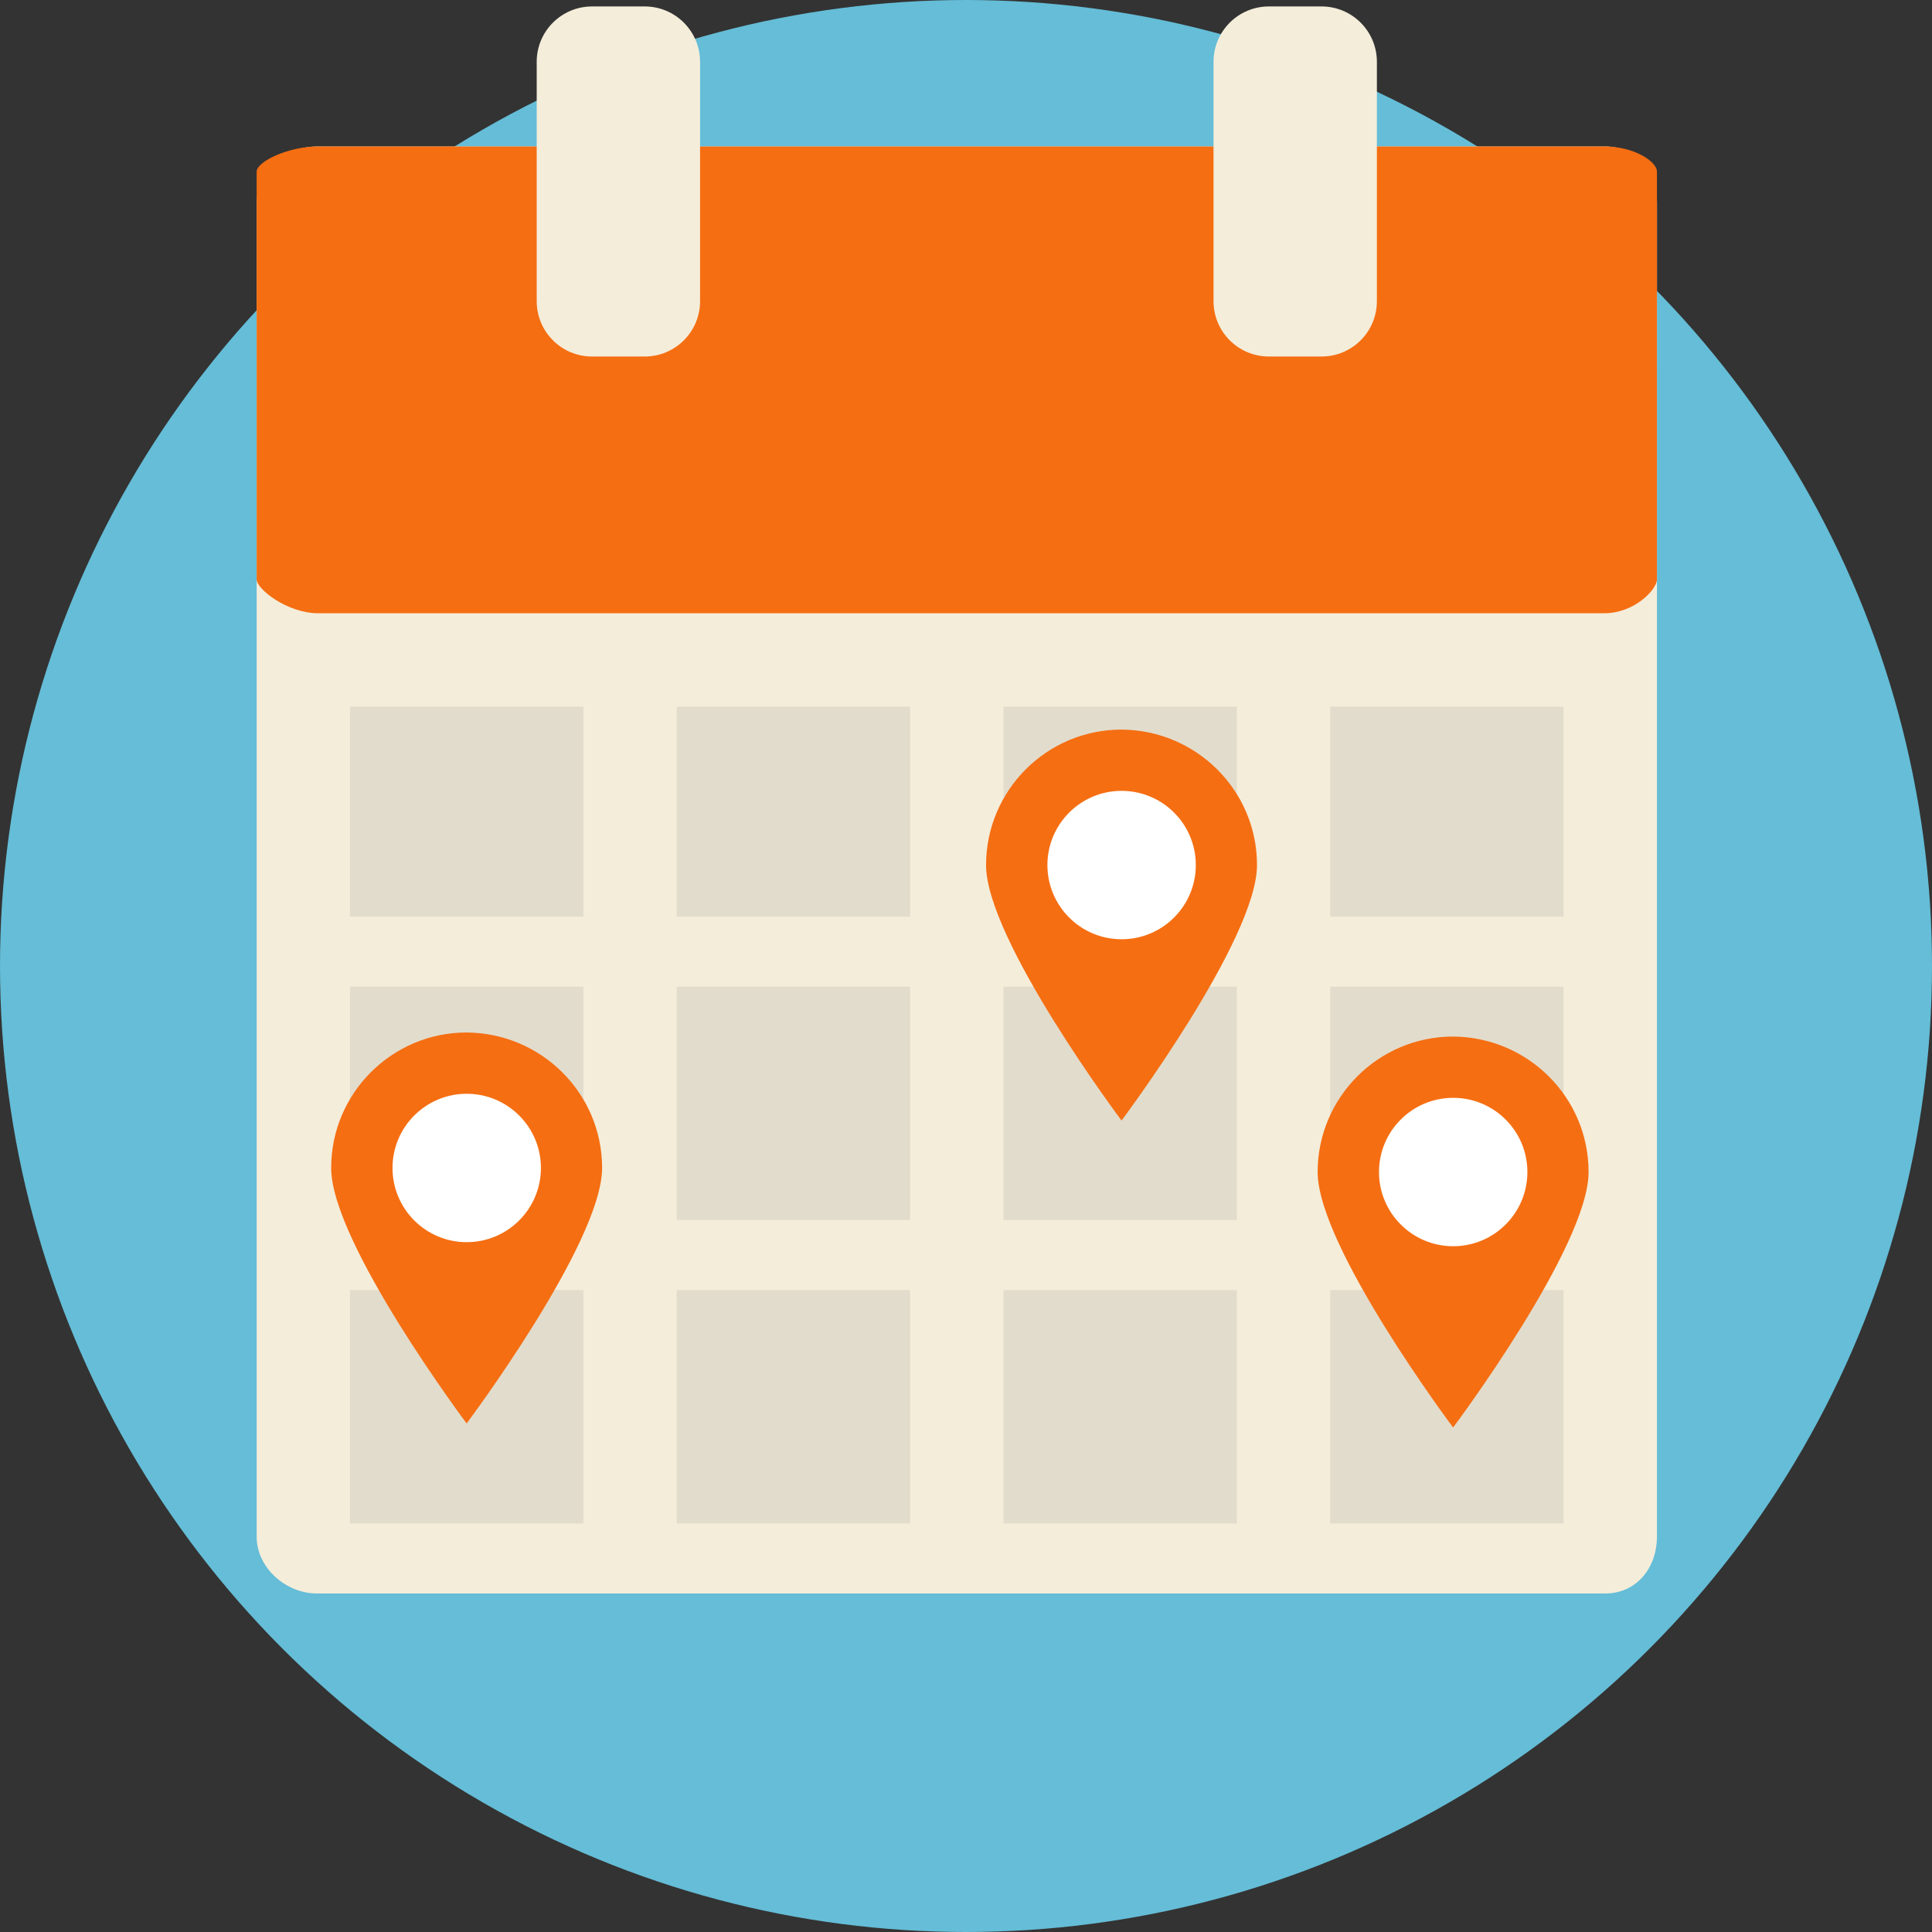 <?xml version="1.0" encoding="UTF-8" standalone="no"?>
<!-- Generator: Adobe Illustrator 19.0.0, SVG Export Plug-In . SVG Version: 6.00 Build 0)  -->
<svg id="Layer_1" xmlns:rdf="http://www.w3.org/1999/02/22-rdf-syntax-ns#" xmlns="http://www.w3.org/2000/svg" xml:space="preserve" viewBox="0 0 400 400" height="400" width="400" version="1.1" y="0px" x="0px" xmlns:cc="http://creativecommons.org/ns#" xmlns:dc="http://purl.org/dc/elements/1.1/"><rect x="0" y="0" width="400" height="400" fill="#333333" stroke="none"/><g id="g3" transform="translate(0,272)"><circle id="circle5" cy="-72" cx="200" r="200" fill="#65bdd7"/><g id="g7" transform="matrix(4.832 0 0 4.832 -110.25 -401.13)"><path id="path9" fill="#f4edda" d="m93.813 92.565c0 1.345-0.885 2.435-2.208 2.435h-55.21c-1.322 0-2.581-1.09-2.581-2.435v-57.13c0-1.345 1.259-2.435 2.581-2.435h55.211c1.323 0 2.208 1.09 2.208 2.435l-0.001 57.13z"/><path id="path11" fill="#f56e12" d="m93.813 51.553c0 0.414-0.943 1.447-2.265 1.447h-55.096c-1.322 0-2.638-1.033-2.638-1.447v-17.478c0-0.414 1.316-1.075 2.638-1.075h55.096c1.322 0 2.265 0.661 2.265 1.075v17.478z"/><path id="path13" fill="#f4edda" d="m52.813 39.628c0 1.31-1.062 2.372-2.372 2.372h-2.256c-1.31 0-2.372-1.062-2.372-2.372v-10.256c0-1.31 1.062-2.372 2.372-2.372h2.256c1.31 0 2.372 1.062 2.372 2.372v10.256z"/><path id="path15" fill="#f4edda" d="m81.813 39.628c0 1.31-1.062 2.372-2.372 2.372h-2.256c-1.31 0-2.372-1.062-2.372-2.372v-10.256c0-1.31 1.062-2.372 2.372-2.372h2.256c1.31 0 2.372 1.062 2.372 2.372v10.256z"/><g fill="#e2dccc"><rect id="rect17" height="9" width="10" y="57" x="37.813"/><rect id="rect19" height="9" width="10" y="57" x="51.813"/><rect id="rect21" height="9" width="10" y="57" x="65.813"/><rect id="rect23" height="9" width="10" y="57" x="79.813"/><rect id="rect25" height="10" width="10" y="69" x="37.813"/><rect id="rect27" height="10" width="10" y="69" x="51.813"/><rect id="rect29" height="10" width="10" y="69" x="65.813"/><rect id="rect31" height="10" width="10" y="69" x="79.813"/><rect id="rect33" height="10" width="10" y="82" x="37.813"/><rect id="rect35" height="10" width="10" y="82" x="51.813"/><rect id="rect37" height="10" width="10" y="82" x="65.813"/><rect id="rect39" height="10" width="10" y="82" x="79.813"/></g></g><g id="g4239" transform="matrix(3.125 0 0 3.125 840.68 146.64)"><path id="path19" fill="#f56e12" d="m-163.77-56.315c0 4.949-8.975 16.926-8.975 16.926s-8.975-11.977-8.975-16.926c0-4.949 4.025-8.975 8.975-8.975 4.949 0.033 8.975 4.025 8.975 8.975z"/><circle id="circle21" cy="-56.315" cx="-172.74" r="4.916" fill="#fff"/></g><g id="g4239-0" transform="matrix(3.125 0 0 3.125 636.44 145.8)"><path id="path19-1" fill="#f56e12" d="m-163.77-56.315c0 4.949-8.975 16.926-8.975 16.926s-8.975-11.977-8.975-16.926c0-4.949 4.025-8.975 8.975-8.975 4.949 0.033 8.975 4.025 8.975 8.975z"/><circle id="circle21-4" cy="-56.315" cx="-172.74" r="4.916" fill="#fff"/></g><g id="g4239-6" transform="matrix(3.125 0 0 3.125 772.03 83.085)"><path id="path19-6" fill="#f56e12" d="m-163.77-56.315c0 4.949-8.975 16.926-8.975 16.926s-8.975-11.977-8.975-16.926c0-4.949 4.025-8.975 8.975-8.975 4.949 0.033 8.975 4.025 8.975 8.975z"/><circle id="circle21-9" cy="-56.315" cx="-172.74" r="4.916" fill="#fff"/></g></g></svg>
